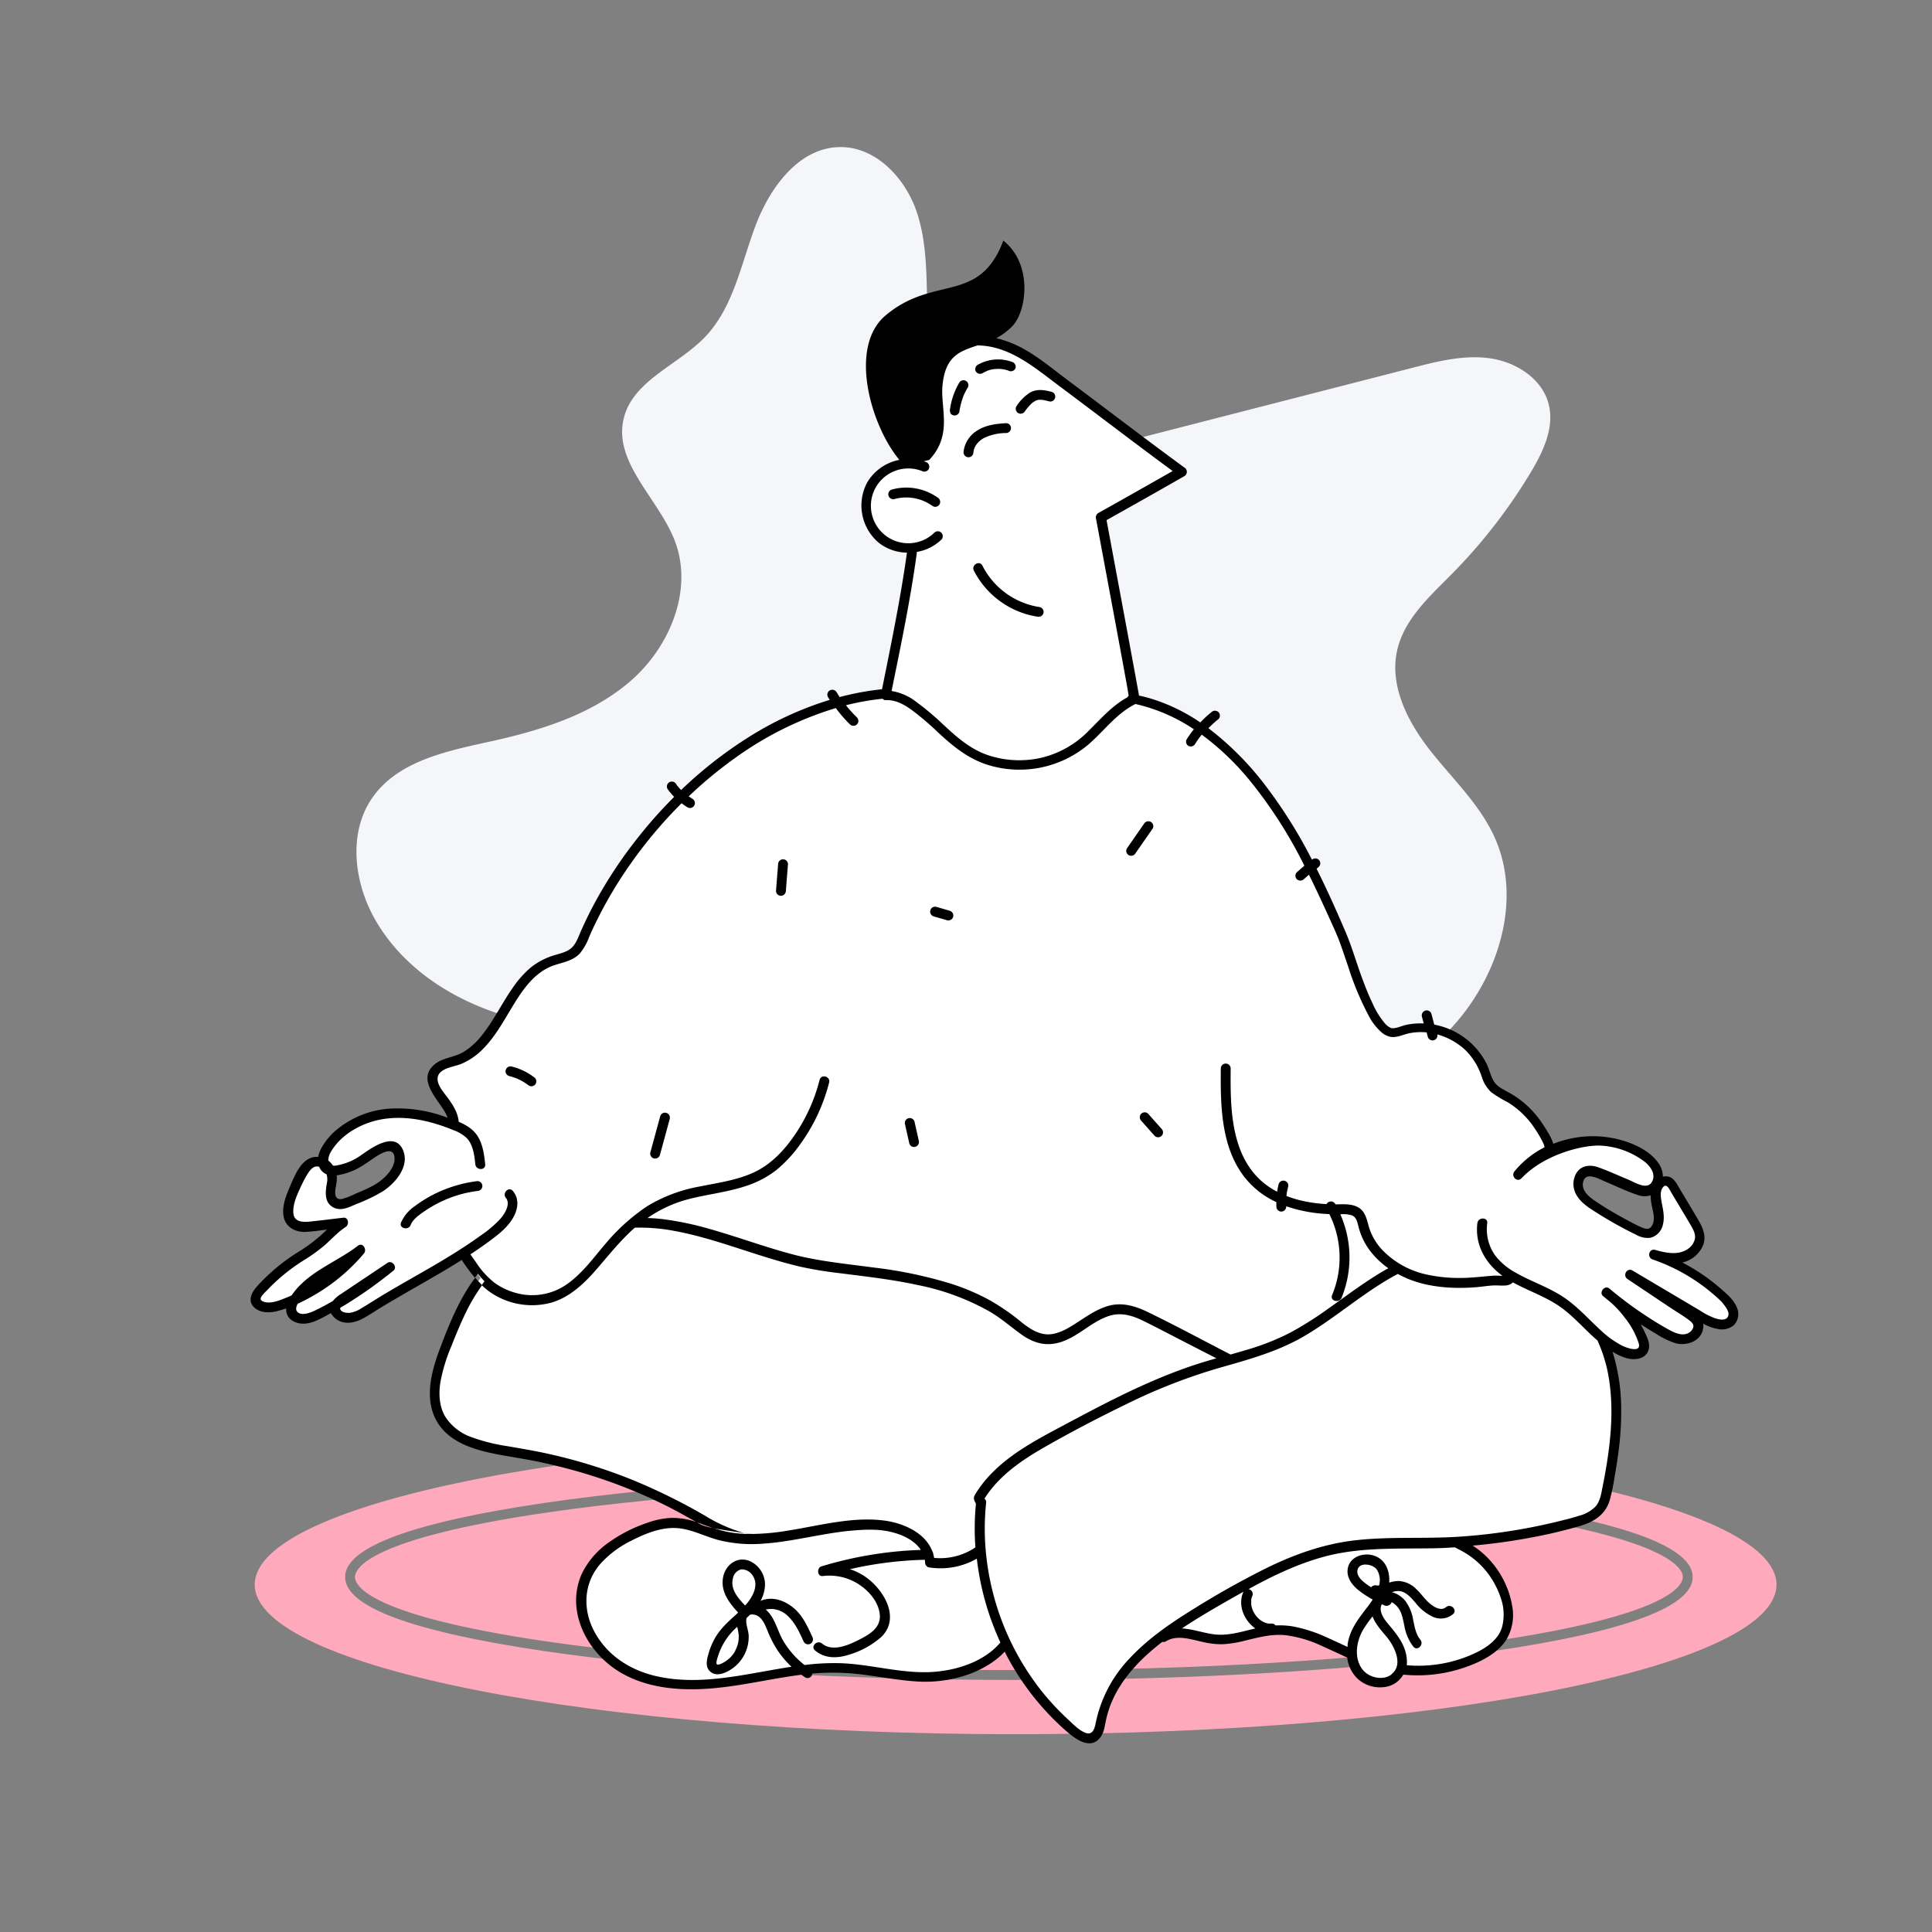 <svg xmlns="http://www.w3.org/2000/svg" width="587.81" height="587.81" viewBox="0 0 587.81 587.81">
  <rect x="0" y="0" width="587.81" height="587.81" fill="#808080" stroke="none"/>
  <g id="ace09d2a-ca3a-4138-bf31-f5b6f47f1194" data-name="relax">
    <g id="b210c2b5-352b-4333-b523-a008b9f23a21" data-name="color background">
      <path d="M235.1,305.63c-21.48,4.72-43.48,9.13-65.34,6.68s-43.91-12.86-55.18-31.75c-6.92-11.61-8.94-27.32-1-38.27s22.74-13.85,36-16.78c15.31-3.39,30.88-8.25,42.63-18.64s18.71-27.55,13.14-42.21c-4.92-12.94-18.85-23.9-15.58-37.36,2.8-11.52,16.42-16.15,24.65-24.68,8.67-9,11-22.1,15.39-33.81S243,44.94,255.48,44.75c11-.17,20,9.44,23.47,19.84s2.8,21.65,3.31,32.61,2.58,22.6,10.14,30.54c6.64,7,16.6,10,26.22,10.08s19.06-2.27,28.38-4.66l82.8-21.27c7.73-2,15.71-4,23.61-2.86s15.8,6.19,17.77,13.93c1.81,7.1-1.65,14.41-5.42,20.7a164,164,0,0,1-23.85,30.78c-6.81,6.91-14.6,13.82-16.79,23.27-2.5,10.79,3.11,21.82,9.95,30.54s15.2,16.51,19.72,26.63c8.11,18.16,1.68,40.26-11.12,55.49s-30.93,24.87-48.95,33.29S358,359.83,342.65,372.45" style="fill: #f4f6f9"/>
    </g>
    <path id="b7a9f39c-fdd5-40f7-8b88-f6cec873027d" data-name="carpet" d="M512,479.81c0,2.59-4.21,11.67-58.32,19.6-38.37,5.63-89.39,8.72-143.68,8.72S204.69,505,166.32,499.41c-54.11-7.93-58.32-17-58.32-19.6s4.21-11.68,58.32-19.61c38.37-5.62,89.39-8.72,143.68-8.72s105.31,3.1,143.68,8.72C507.79,468.13,512,477.21,512,479.81Zm28.5,2.32c0,25.13-103.65,45.5-231.5,45.5S77.5,507.26,77.5,482.13s103.65-45.5,231.5-45.5S540.5,457,540.5,482.13ZM515,479.81c0-9.06-20.48-16.66-60.89-22.58-38.5-5.64-89.68-8.75-144.11-8.75s-105.61,3.11-144.11,8.75C125.48,463.15,105,470.75,105,479.81s20.48,16.65,60.89,22.57c38.5,5.65,89.68,8.75,144.11,8.75s105.61-3.1,144.11-8.75C494.52,496.46,515,488.86,515,479.81Z" style="fill: #feaabc"/>
    <g id="f908860a-96b9-4948-a55b-e79f41ee414b" data-name="white background">
      <path d="M524.59,395.25a59.57,59.57,0,0,0-21.6-13.2c2.87.82,5.93,1.43,8.8.63s5.43-3.42,5.22-6.4a10.15,10.15,0,0,0-1.74-4.32l-6.39-10.72a3.62,3.62,0,0,0-1.44-1.58,2.55,2.55,0,0,0-2.91,1c-1.67,2.2-.7,5.29-.17,8s-.12,6.38-2.85,6.8a5.7,5.7,0,0,1-3.28-.82,115.86,115.86,0,0,1-13-7.36c-1.95-1.28-3.95-2.73-4.84-4.88s-.09-5.16,2.15-5.8a6.4,6.4,0,0,1,4.08.69l11,4.55a6.88,6.88,0,0,0,3.5.76c2.43-.36,3.75-3.38,3.09-5.75s-2.69-4.1-4.77-5.41c-8.31-5.24-19.29-5.35-28.11-1.18,0-.12,0-.25,0-.37,0-1.95-1.91-4.74-2.9-6.35a27.78,27.78,0,0,0-10.05-9.66c-1.65-.92-3.45-1.71-4.66-3.17s-1.64-3.28-2.3-5c-3.66-9.52-15.34-15.09-25.05-12a6.08,6.08,0,0,1-3.53.52c-6.61-1.94-12.29-24.22-14.89-30-6.89-15.39-13.87-31-24.23-44.26a87.67,87.67,0,0,0-18-17.91l3.87-4.29a31.07,31.07,0,0,0-4.25,4,53.53,53.53,0,0,0-20.89-9l.52-.89c-2.21-12.3-10.07-54.36-10.07-54.36,8.14-4.54,24.62-13.91,24.62-13.91-13.71-10-28.89-21.78-44.36-33.17-5.13-3.78-11.4-6.71-17.77-6.71-11.68-8.84-16.07,10.4-18.34,37.76a12.86,12.86,0,0,0-10.66,22.73,12.9,12.9,0,0,0,9.1,2.5l-.06,1.35c-2.29,16.6-5.05,29.06-8,43.7l-1.44-.4a81.56,81.56,0,0,0-13,2.49l-1.85-2.35c.49.83,1,1.64,1.57,2.43-17.39,4.83-33.72,15.21-47.31,28.4l-3.06-2.93a17.31,17.31,0,0,0,2.79,3.19,135.31,135.31,0,0,0-29.55,42.35,13,13,0,0,1-2.82,4.7c-2,1.8-4.84,2.12-7.35,3-13.34,4.89-15.29,25.62-28.74,30.18-2.35.8-5.15,1.19-6.51,3.26-3.24,5,5.7,9.91,5.75,15.83l.38.72c-6.62-2.74-13.82-4.44-20.93-3.63s-14.29,4.5-18.12,10.67a6.49,6.49,0,0,0-1.07,4.35,3.71,3.71,0,0,0-3-.36c-1.61.52-2.66,2.05-3.49,3.52a42.61,42.61,0,0,0-3.45,7.71c-.86,2.56-1.28,5.85.83,7.53,1.47,1.18,3.57,1,5.45.8l9.72-1.13c-2.67,1.69-4.73,4.17-7.15,6.2s-5.47,3.77-8.22,5.65a53.36,53.36,0,0,0-10,8.94c-.75.85-1.51,1.95-1.16,3a2.39,2.39,0,0,0,1,1.21c2,1.28,4.54.69,6.75-.08,1.38-.48,2.74-1,4.08-1.62a1.63,1.63,0,0,0-.11.17c-.79,1.27-1.39,2.91-.63,4.19a3.24,3.24,0,0,0,2,1.38c2.34.58,4.73-.53,6.86-1.67,1.5-.81,3-1.66,4.46-2.52a2.15,2.15,0,0,0-.39,1.21,2.62,2.62,0,0,0,1.1,2,5.4,5.4,0,0,0,4.73.66,17.37,17.37,0,0,0,4.39-2.25c9.44-6,19.48-11.11,28.87-17.17.34.5.68,1,1,1.47,1.43,2,2.8,4.09,4.43,5.94h0c-4.59,5.79-7.5,12.74-10.19,19.42-3.42,8.48-6.62,18.53-.73,25.53,4.93,5.85,14.23,7.08,22.52,8.49a161,161,0,0,1,52.63,18.57c5.34,3,11.32,6.74,17.63,7.57a36.74,36.74,0,0,1-9.85-1.31c-4.18-1.19-8.18-3.28-12.52-3.55-3.82-.23-7.57,1-11.1,2.43-7.19,3-14.29,7.79-17,15.12-3.76,10.36,3.14,22.27,12.9,27.37s21.42,4.83,32.32,3.22c7.07-1,14.12-2.59,21.2-3.44.48.36,1,.71,1.48,1l-1.12-1.08a71.89,71.89,0,0,1,11.17-.54c8.38.31,16.61,2.49,25,2.71s19.43-3.05,24.67-9.61l-1.24-4.85A79.91,79.91,0,0,0,326.85,527c1.65,1.37,3.93,2.73,5.8,1.68,1.54-.88,1.88-2.9,2.2-4.64,2.08-11.18,9.89-19.64,19.25-26.6l-.12.77c4.61-3,10.54.21,16,.65,4.51.37,8.89-1.22,13.33-2.16a6.62,6.62,0,0,0,3.49.88l-.91-1.32c.5-.07,1-.12,1.51-.16,8.44-.55,16,3.85,23.86,7.44a10.08,10.08,0,0,0,2,5.43c2.93,3.76,9.65,4.26,12.22.24a6.07,6.07,0,0,0,.57-1.14,42.57,42.57,0,0,0,23.07-3.65c3.71-1.74,7.36-4.26,8.84-8.08,3.24-8.36-3.38-19.95-10.43-24.48a43.14,43.14,0,0,0-4.74-2.63,176.6,176.6,0,0,0,36.25-6c3-.81,6.15-1.87,7.91-4.39a13.68,13.68,0,0,0,1.81-5.13c3.08-15.11,4.9-31.3-1-45.54-.15-.35-.31-.69-.47-1a24,24,0,0,0,7.46,4.54c1.89.66,4.56.65,5.24-1.23a4.11,4.11,0,0,0-.35-2.84,33.05,33.05,0,0,0-9.09-12.75,117.72,117.72,0,0,0,15.5,10.62c2.07,1.19,4.36,2.34,6.73,2s4.55-2.81,3.64-5a6,6,0,0,0-2.43-2.42L495.84,388l22.59,13.39c2.77,1.64,7.14,2.87,8.55,0C528,399.23,526.28,396.86,524.59,395.25ZM121.27,354c-.76,3.15-3.15,5.67-5.87,7.42a63.11,63.11,0,0,1-8.75,4.15c-1.63.73-3.64,1.49-5.08.43a3.81,3.81,0,0,1-1.19-3.43c.1-1.26.51-2.49.53-3.75a5.09,5.09,0,0,0-.67-2.57,7.54,7.54,0,0,0,3.56-.34,25.1,25.1,0,0,0,3.78-1.28c3.49-1.62,6.22-4.89,10-5.62a3.68,3.68,0,0,1,1.65,0C121.17,349.45,121.74,352,121.27,354Z" style="fill: #fff"/>
    </g>
    <path id="beb56bf6-4fde-4647-a3d8-0b997c816722" data-name="man" d="M528.34,397.58c-.93-2.13-2.76-3.73-4.48-5.23a60.55,60.55,0,0,0-5.66-4.42,59.49,59.49,0,0,0-6.36-3.82l.44-.1a8.94,8.94,0,0,0,5.85-5.06c1.23-3.09-.29-5.88-1.85-8.51L510.65,361c-.68-1.15-1.38-2.44-2.72-2.92a3.61,3.61,0,0,0-2-.08,7.21,7.21,0,0,0-1.32-4.08c-2.9-4.19-8.59-6.53-13.41-7.55A32.52,32.52,0,0,0,472.61,348a16.33,16.33,0,0,0-1.7-3.55,44.23,44.23,0,0,0-2.93-4.4,29,29,0,0,0-8.93-7.67c-1.7-.94-3.59-1.75-4.61-3.5-.93-1.59-1.32-3.45-2.09-5.12A22.39,22.39,0,0,0,437.56,312c-.39-.1-.79-.19-1.19-.27l-.86-3.26a1.51,1.51,0,0,0-1.84-1,1.53,1.53,0,0,0-1.05,1.84l.55,2.08a21.13,21.13,0,0,0-5.32.42c-1.43.3-3.58,1.38-4.73.92a5.1,5.1,0,0,1-1.83-1.45,24.54,24.54,0,0,1-3.69-6c-1.23-2.55-2.26-5.19-3.24-7.84-1.66-4.51-3-9.2-4.85-13.62-2.8-6.53-5.72-13.09-8.94-19.5l.65-.57a1.49,1.49,0,0,0-2.05-2.17,148.38,148.38,0,0,0-14-22.37,91.54,91.54,0,0,0-17.51-17.66,33.4,33.4,0,0,1,3.06-2.77,1.5,1.5,0,0,0,0-2.12,1.54,1.54,0,0,0-2.12,0,32.7,32.7,0,0,0-3.41,3.14,55.75,55.75,0,0,0-14.8-7.18c-1.28-.4-2.58-.72-3.88-1,0-.07,0-.13,0-.2-1.42-7.88-2.89-15.76-4.35-23.64q-2.36-12.69-4.72-25.38l-.78-4.15q11.89-6.64,23.71-13.4a1.52,1.52,0,0,0,0-2.59c-7.94-5.8-15.78-11.74-23.63-17.66q-6.21-4.69-12.44-9.36c-4-3-7.91-6.25-12.24-8.74a33.18,33.18,0,0,0-8.94-3.62,19.74,19.74,0,0,0,4.83-3.59c4.41-4.48,6.41-18.86-2.69-26.08C297.94,92.73,284.17,83.51,269.4,96c-11.31,9.58-4.51,33.41,4.23,43.91a14.62,14.62,0,0,0-9.72,6.76,14.82,14.82,0,0,0,3.61,18.59,14.25,14.25,0,0,0,8.42,2.88c-1.95,14-4.81,27.77-7.59,41.59a1.4,1.4,0,0,0-.29,0,84.78,84.78,0,0,0-12.6,2.35c-.32-.49-.64-1-.94-1.48a1.5,1.5,0,0,0-2.59,1.52c.16.27.35.54.52.81a102.57,102.57,0,0,0-25.31,11.75,128.66,128.66,0,0,0-19.91,15.68c-.19-.2-.39-.39-.56-.6l-.29-.34-.08-.11,0,0-.06-.07,0,.05c-.19-.24-.37-.5-.54-.76a1.5,1.5,0,0,0-2.59,1.52,18.75,18.75,0,0,0,2,2.4,139.61,139.61,0,0,0-11.32,12.77,135.91,135.91,0,0,0-12.34,18.56q-2.59,4.71-4.76,9.63c-.71,1.63-1.33,3.48-2.59,4.78s-3.22,1.8-4.95,2.3a21,21,0,0,0-7.82,4,31.25,31.25,0,0,0-5.46,6.24c-3.22,4.61-5.66,9.76-9.18,14.16a21,21,0,0,1-5.86,5.28c-2.75,1.57-6.25,1.65-8.69,3.74-5.25,4.48.81,10.25,3.17,14.32a10,10,0,0,1,.87,1.84,42.61,42.61,0,0,0-17.33-2.79,28.39,28.39,0,0,0-15.76,5.91,19.49,19.49,0,0,0-5.51,6.5A9.6,9.6,0,0,0,96.8,352a5.06,5.06,0,0,0-2.91.59c-2.84,1.56-4.34,5.34-5.56,8.16s-2.57,6.06-2.06,9.24,3.31,4.87,6.45,4.82a52.66,52.66,0,0,0,5.32-.54l1.46-.17L97.44,376a49.18,49.18,0,0,1-6.93,5.06A58.19,58.19,0,0,0,78.18,391.4c-1.57,1.79-2.94,4.25-.92,6.29,1.76,1.79,4.53,1.79,6.81,1.28a30.34,30.34,0,0,0,3-.89,4.6,4.6,0,0,0,.15,1.47c.62,2.18,2.94,3.16,5,3.18,2.48,0,4.78-1.21,6.9-2.36l1.54-.86a5.69,5.69,0,0,0,4.34,2.88c3.08.37,5.71-1.32,8.19-2.89,8.93-5.64,18.36-10.51,27.29-16.16a54.53,54.53,0,0,0,4,5.41c.31-.4.61-.81.93-1.2a27.39,27.39,0,0,0,2,2.27c-.3.38-.58.78-.86,1.18a20.88,20.88,0,0,0,4.71,3.44,22.42,22.42,0,0,0,16.47,1.89c5.6-1.63,9.95-5.76,13.68-10.05s7.36-8.92,11.74-12.76a56.69,56.69,0,0,1,12.67,1.11c8.52,1.63,16.72,4.55,25,7.17,4.2,1.33,8.42,2.6,12.7,3.6a120.81,120.81,0,0,0,12.25,2c7.84,1,15.71,1.88,23.45,3.57a73.29,73.29,0,0,1,22,8.14c3.41,2,6.33,4.6,9.54,6.9,3,2.15,6.32,3.39,10,2.79,6.28-1,10.64-6.41,16.53-8.39,3.89-1.3,7.5-.09,11,1.68,4.33,2.15,8.61,4.4,12.91,6.61l8.89,4.56c-2,.58-4.06,1.17-6.07,1.83-4.85,1.58-9.6,3.45-14.28,5.49-9.42,4.11-18.49,9-27.54,13.81-7.65,4.09-15.55,8.39-21.46,14.89a34.85,34.85,0,0,0-3.77,4.94c-.54.86-.89,1.45-.47,2.44a9.16,9.16,0,0,0,.43.82,77.86,77.86,0,0,0-.16,13.31,19.17,19.17,0,0,1-12.56,3.2c-.07-.39-.16-.77-.26-1.14a1.67,1.67,0,0,0-.29-.87c-2.14-5.68-8.93-8.64-14.76-9.37-9.57-1.2-19.32,1.49-28.7,3a71.74,71.74,0,0,1-11.33,1.1l-2.32-.32a19.6,19.6,0,0,0,2.13.33c-.9,0-1.8,0-2.7-.07a33.33,33.33,0,0,1-7.21-1.2c-.63-.18-1.25-.37-1.87-.58a16.28,16.28,0,0,1-3.64-1l-1.39-.78-.16-.06a22.05,22.05,0,0,0-7.46-1.21,24.86,24.86,0,0,0-7.32,1.5,44.4,44.4,0,0,0-11.76,6,24.94,24.94,0,0,0-8.1,9.38,19.88,19.88,0,0,0-1.54,11.41c1.21,7.86,6.67,14.95,13.48,18.88,8.27,4.77,18.26,5.48,27.58,4.7,9.16-.76,18.11-3,27.22-4.15.38.27.75.53,1.13.78a1.41,1.41,0,0,0,2.18-1.13l.53-.06a73.25,73.25,0,0,1,15.8.49c5.36.71,10.69,1.7,16.09,2,7.86.38,16.46-1.57,22.89-6.25a22.12,22.12,0,0,0,3.25-2.85q1,2,2.11,3.92a80.4,80.4,0,0,0,16,19.69c2.78,2.48,7.8,6.72,11,2.44,1.17-1.55,1.33-3.53,1.74-5.36a30.7,30.7,0,0,1,1.77-5.53c3.16-7.32,8.92-13.18,15.14-18l.19-.15a1.36,1.36,0,0,0,1.12-.17c3.42-2.08,7.61-.57,11.2.21a24.77,24.77,0,0,0,6.24.68,34.88,34.88,0,0,0,6.26-1c4.12-1,8.13-2.13,12.42-1.77a36.7,36.7,0,0,1,11.47,3.38c2.55,1.13,5.05,2.32,7.56,3.46a10.41,10.41,0,0,0,3.38,6.64,10.08,10.08,0,0,0,9.43,2,7.66,7.66,0,0,0,4.24-3.45,44.14,44.14,0,0,0,22.76-3.82c3.34-1.55,6.61-3.69,8.62-6.86a14.63,14.63,0,0,0,1.81-9.89A27.67,27.67,0,0,0,450,471.61c-.62-.48-1.27-.93-1.94-1.36q8.7-.76,17.29-2.36a148.76,148.76,0,0,0,15.29-3.59c4.22-1.25,7.74-3.36,9.1-7.79a62.94,62.94,0,0,0,1.48-7.07c.43-2.42.82-4.85,1.14-7.28a93,93,0,0,0,.87-14.72,58.8,58.8,0,0,0-2.62-16.18,16.57,16.57,0,0,0,4.44,2c2.54.66,5.94.15,6.6-2.84.42-1.86-.64-3.83-1.41-5.46-.33-.71-.7-1.39-1.09-2.07,1.6,1,3.22,2.07,4.86,3a23.39,23.39,0,0,0,5.86,2.8c3.47.88,7.85-.69,8.32-4.68a4,4,0,0,0,0-1.29,13.69,13.69,0,0,0,4.48,1.62,5.63,5.63,0,0,0,4.86-1.17A4.89,4.89,0,0,0,528.34,397.58ZM278.93,168.33c0-.14,0-.27,0-.41a14,14,0,0,0,7.49-3.75,1.5,1.5,0,0,0-2.1-2.14,11.38,11.38,0,1,1-3.62-18.64,1.5,1.5,0,0,0,1.15-2.77c-.26-.11-.53-.19-.79-.28l1.66-.41c7.08-7.49,3.5-15.47,4-22.26.77-9.4,5.26-10.76,10.68-12.58h0c9.74.11,17.31,6.7,24.71,12.22,7.95,5.94,15.86,11.95,23.8,17.92q5.42,4.07,10.87,8.08c-7.53,4.28-15.06,8.56-22.63,12.78a1.53,1.53,0,0,0-.69,1.69q1.39,7.44,2.77,14.88,2.6,13.91,5.17,27.82c.68,3.71,1.37,7.43,2,11.15a1.81,1.81,0,0,0-.33.5c-4.62,2.5-8,6.41-11.74,10.11a29.77,29.77,0,0,1-14.18,8.23,30.13,30.13,0,0,1-16-.53c-5.79-1.81-10.05-5.65-14.4-9.71a85.21,85.21,0,0,0-8-6.7,16.68,16.68,0,0,0-7.49-3.3C274.11,196.31,277,182.41,278.93,168.33Zm5.93,340.27c-9.47.9-18.88-2.07-28.3-2.54a70.32,70.32,0,0,0-11.78.52,26.39,26.39,0,0,1-6.51-7.41c-1.76-3-2.52-7.16-5.3-9.46a7.23,7.23,0,0,1,6.7,1.94c2.3,2.14,3.61,5.09,4.89,7.9a1.54,1.54,0,0,0,2.06.54,1.56,1.56,0,0,0,.54-2.06c-1.47-3.21-3-6.63-5.84-8.92s-6.4-3.45-9.74-2.12l-.18.09a11.18,11.18,0,0,0,1.19-3.37,7.85,7.85,0,0,0-4.62-8.82c-3.84-1.48-7.39,1.37-8,5.16-.72,4.22,1.87,7.63,4.59,10.55l0,.06c-2.33,2.16-4.77,4.18-6.52,6.9a20.49,20.49,0,0,0-2.4,5.31c-.48,1.65-1.12,3.82.07,5.3,2.23,2.8,6.63.17,8.53-1.71a11.81,11.81,0,0,0,3.55-8.64c0-1.73-1-3.67-.69-5.37,0,0,0-.07,0-.11.37-.35.73-.7,1.09-1.07a3.3,3.3,0,0,1,2,.21c1.75.76,2.58,2.88,3.26,4.52a36.16,36.16,0,0,0,2.75,5.54,29.38,29.38,0,0,0,4.61,5.57c-13.77,2.08-27.48,6-41.28,2.83-7.91-1.85-14.87-6.32-18.74-13.61-3.57-6.72-3.24-14.62,1.84-20.49a30.88,30.88,0,0,1,9.5-7.11c3.93-2,8.39-3.87,12.87-3.84,4.79,0,9.13,2.5,13.68,3.69A41.92,41.92,0,0,0,232,469.67c9.23-.59,18.17-3.21,27.37-4,4-.35,8.19-.51,12.11.52,3.14.81,6.46,2.33,8.43,5,.09.12.15.25.23.37a117.21,117.21,0,0,0-30.19,5c-1.53.47-1.34,3.17.4,2.95A16.38,16.38,0,0,1,261.24,482c3.1,2,5.94,5.25,6.41,9,.56,4.43-3.49,6.5-6.89,8.19-3,1.5-7.63,3.37-10.65.86-1.47-1.23-3.61.88-2.12,2.12,2.94,2.45,6.64,2.43,10.15,1.32a26.08,26.08,0,0,0,10-5.45c6.26-6.1.16-15.39-5.83-18.93a18.89,18.89,0,0,0-3.72-1.69,114,114,0,0,1,22.77-2.86,7.89,7.89,0,0,1,.1.85,1.51,1.51,0,0,0,1.1,1.45,22.26,22.26,0,0,0,14.64-2.64,83.35,83.35,0,0,0,7.17,25.5C299.71,505.28,291.9,507.94,284.86,508.6ZM223,480.22a3.35,3.35,0,0,1,2.55-2.74,4,4,0,0,1,3.53,2c1.91,3-.22,6.63-2.36,9C224.55,486.27,222.13,483.46,223,480.22Zm.73,22a8.87,8.87,0,0,1-3.52,3.56c-.4.22-1.6.89-2.07.59s.22-2.16.37-2.66a19.62,19.62,0,0,1,5.79-8.75,21.64,21.64,0,0,1,.44,2.38A8.54,8.54,0,0,1,223.69,502.18Zm157.94-6.7c-3.92.92-7.87,2.19-11.95,1.76-3.41-.36-6.7-1.65-10.13-1.83,5.07-3.39,10.38-6.43,15.66-9.44l3.1-1.75a2.29,2.29,0,0,0-.14.27c-1.64,3.95.34,8.56,3.74,10.93Zm41.72,13.9c-2.64,2.05-7,1-8.91-1.56-2.67-3.56-1.77-8.68.38-12.24a40.54,40.54,0,0,1,2.74-3.83c.83,2.29,2.73,4.36,4.26,6.19C424.16,500.75,427.14,506.45,423.35,509.38Zm-6.17-26.46-.84-.54c-1.42-1-3.7-2.62-3.39-4.61.42-2.74,4.8-1.95,5.92-.24a6,6,0,0,1,.68,4.8,3.76,3.76,0,0,1-.75,0A1.65,1.65,0,0,0,417.18,482.92Zm34.34-5.66a26,26,0,0,1,5,8.74,15.05,15.05,0,0,1,.37,9.24c-1.12,3.44-4.24,5.7-7.33,7.29A40.56,40.56,0,0,1,428,506.64a8.58,8.58,0,0,0,0-2.09c-.46-4.5-3.34-7.65-6.08-11-1.14-1.39-2.52-3.65-1.49-5.46l.78.36a1.67,1.67,0,0,0,2.2-1,6.23,6.23,0,0,1,1.56,1.21c1.54,1.63,1.84,3.9,2.31,6a14.46,14.46,0,0,0,2.73,6.34c1.23,1.49,3.34-.65,2.12-2.13-1.41-1.71-1.74-4-2.2-6.14A13,13,0,0,0,427.5,487a8.06,8.06,0,0,0-4-2.59,6.51,6.51,0,0,1,1.9-.35c2.23,0,3.87,2,5.2,3.51a14.55,14.55,0,0,0,5.14,4.24,5.82,5.82,0,0,0,6.33-.7c1.47-1.26-.66-3.37-2.13-2.13s-3.58,0-4.77-1c-1.62-1.27-2.75-3.1-4.26-4.49a8.16,8.16,0,0,0-5.34-2.47,9.65,9.65,0,0,0-2.91.49c.24-3.39-1-6.94-4.49-8.16s-7.94.45-8.18,4.44c-.16,2.58,1.65,4.72,3.56,6.21a30.82,30.82,0,0,0,4.09,2.66c-.5.78-1,1.52-1.52,2.16-2.74,3.57-5.47,6.94-6.11,11.53,0,.24,0,.48-.06.72-1.92-.89-3.84-1.8-5.78-2.66a44.39,44.39,0,0,0-10.79-3.57,24.92,24.92,0,0,0-5.29-.3,1.46,1.46,0,0,0-1.16-.57,6.09,6.09,0,0,1-.85,0l-.21,0-.45-.11-.43-.13-.2-.08a6.73,6.73,0,0,1-.76-.38c-.2-.12-.4-.25-.59-.39l-.23-.19c-.12-.1-.24-.2-.35-.31s-.38-.38-.56-.58c0,0-.25-.33-.23-.29s-.13-.17-.18-.26a7.17,7.17,0,0,1-.46-.75l-.21-.42a1.62,1.62,0,0,1-.08-.2,9.91,9.91,0,0,1-.45-1.59v0s0-.1,0-.15,0-.31,0-.46,0-.52,0-.79v-.06l0-.19.09-.39a7.08,7.08,0,0,1,.31-.88,1.52,1.52,0,0,0-1.05-1.85l-.22,0c7.24-4,14.71-7.59,22.69-9.8,10.22-2.84,20.76-2.51,31.26-2.63q4.42,0,8.83-.32c.42.22.85.42,1.27.65A25.31,25.31,0,0,1,451.52,477.26ZM488.9,445.1c-.37,2.36-.8,4.71-1.27,7-.42,2.13-.72,4.59-2.21,6.27a10.69,10.69,0,0,1-4.88,2.77c-2.26.73-4.58,1.29-6.89,1.85a174.48,174.48,0,0,1-30.07,4.57c-10.17.65-20.41-.08-30.56,1-9.71,1-18.83,4.19-27.56,8.46a263.75,263.75,0,0,0-23.3,13.12c-6.68,4.15-13.24,8.76-18.6,14.55a40,40,0,0,0-10.22,19.66c-.35,1.76-1,3.7-3.18,2.82-1.93-.76-3.57-2.52-5.07-3.9a77.89,77.89,0,0,1-8.37-9,80.34,80.34,0,0,1-17-45.14,76.91,76.91,0,0,1,.31-11.95,1.21,1.21,0,0,0-.39-1.09l-.09-.17c4.35-6.88,11.18-11.58,18.14-15.56,8.21-4.7,16.66-9.1,25.17-13.23a172,172,0,0,1,27.76-10.85c9-2.57,17.91-4.95,26.05-9.68,9.73-5.66,18.56-13.72,28.62-19a32.76,32.76,0,0,0,4.18,1.91c6.19,2.28,13.23,2.64,19.76,2.11,1.63-.13,3.26-.4,4.9-.51,1.32-.09,2.64.1,3.95,0a3.65,3.65,0,0,0,2.24-.94c4.19,2.32,8.78,3.92,12.87,6.44,4.9,3,8.52,7.53,12.84,11.24a45.16,45.16,0,0,1,3,9C491,426.16,490.37,435.82,488.9,445.1Zm36.64-44.24c-.8,1-2.51.58-3.54.28a21.29,21.29,0,0,1-4.85-2.46l-6.4-3.79-14.06-8.33c-1.68-1-3.11,1.53-1.52,2.59l12.8,8.56c2,1.33,4.1,2.57,6,4,.71.54,1.45,1.21,1.19,2.19a3,3,0,0,1-1.58,1.73c-2,1-4.51-.34-6.29-1.33-2-1.12-4-2.33-5.9-3.58a117.28,117.28,0,0,1-11.55-8.52h0l-.3-.24c-1.35-1-3.12,1.27-1.82,2.36L490,396.2a30.5,30.5,0,0,1,4.33,4.69,24.72,24.72,0,0,1,4.26,7.84c.81,3-3.69,1.36-5,.72a28.36,28.36,0,0,1-6.38-4.54c-4-3.63-7.56-7.79-12.18-10.69-4.42-2.78-9.43-4.44-13.95-7.05a19.52,19.52,0,0,1-6.15-5.17,13.68,13.68,0,0,1-2.44-9.84c.23-1.91-2.77-1.89-3,0-.81,6.54,2.48,12.29,7.64,16-1.06,0-2.15-.12-3.21,0-3.31.25-6.54.68-9.87.66a45.44,45.44,0,0,1-10-1.05,26.5,26.5,0,0,1-13.48-7.47,17.67,17.67,0,0,1-3.87-6.35c-.82-2.47-1.05-5.36-3.63-6.7-2-1.06-4.48-.85-6.75-.82,0-.05-.06-.11-.1-.17a1.51,1.51,0,0,0-2.62.09,45.52,45.52,0,0,1-6.58-.83,34.92,34.92,0,0,1-5.6-1.64c0-.21,0-.43.07-.63-.08.38,0-.06,0-.14s0-.28.07-.42c.09-.52.21-1,.34-1.54a1.5,1.5,0,1,0-2.89-.8,20.93,20.93,0,0,0-.44,2.23,23.08,23.08,0,0,1-5.88-4.31c-8.35-8.58-8.36-22-8.26-33.18a1.5,1.5,0,0,0-3,0c-.1,10.69,0,22.75,6.35,31.89a26.07,26.07,0,0,0,10.55,8.76c0,.46,0,.92,0,1.38a1.53,1.53,0,0,0,1.5,1.5,1.5,1.5,0,0,0,1.5-1.5V367a44.93,44.93,0,0,0,13.12,2.38,29.7,29.7,0,0,1,.84,24.66c-.74,1.78,2.16,2.55,2.89.79a32.41,32.41,0,0,0-.39-25.38,9.05,9.05,0,0,1,3.56.33c1.42.59,1.64,2.23,2,3.55a20.37,20.37,0,0,0,3.42,7.13,25.47,25.47,0,0,0,5.62,5.4c-6.52,3.62-12.46,8.21-18.54,12.49a105.42,105.42,0,0,1-11.32,7.12,74.78,74.78,0,0,1-13.65,5.34c-1.49.45-3,.88-4.49,1.3-8.43-4.34-16.79-8.87-25.34-13-3.68-1.77-7.57-2.92-11.63-1.85-3.15.83-5.93,2.66-8.63,4.41s-5.27,3.56-8.36,4.16c-3.77.74-6.94-1.39-9.76-3.64a65.72,65.72,0,0,0-10-6.85,68.11,68.11,0,0,0-11.06-4.69,132.53,132.53,0,0,0-23.74-5c-8.38-1.13-16.75-1.89-24.94-4.07-8.73-2.32-17.19-5.51-25.9-7.92A94.42,94.42,0,0,0,202.24,371c-1.75-.23-3.49-.36-5.22-.42a38.93,38.93,0,0,1,12.67-5.79c5.83-1.48,11.86-2.1,17.57-4.05a29.87,29.87,0,0,0,8.9-4.72,39.1,39.1,0,0,0,6.88-7.31,55,55,0,0,0,9.22-19.35c.47-1.87-2.42-2.67-2.9-.8a52.54,52.54,0,0,1-7.4,16.52c-3.28,4.84-7.31,9.18-12.68,11.66-5.14,2.37-10.88,3.12-16.37,4.25a46.29,46.29,0,0,0-16,6,59.67,59.67,0,0,0-12.73,11.48c-3.54,4.12-6.81,8.7-11.25,11.93a18.37,18.37,0,0,1-15.33,3.14,20.29,20.29,0,0,1-7.14-3.25,25.66,25.66,0,0,1-5.68-6.3c-.55-.78-1.11-1.56-1.66-2.35,1.68-1.11,3.36-2.25,5-3.45,2.72-2,5.53-4,7.46-6.84s2.7-6.32.46-9c-1.22-1.49-3.34.64-2.12,2.12,1.53,1.86-.41,4.89-1.66,6.33a34.59,34.59,0,0,1-6,5.1c-4.53,3.28-9.29,6.22-14.11,9.05-5,2.91-10,5.7-14.94,8.63-2.43,1.44-4.79,3-7.21,4.43a9.11,9.11,0,0,1-3.38,1.39c-.91.12-2.83,0-3.11-1.16a.62.62,0,0,1,0-.33c.73-.44,1.47-.87,2.2-1.33a135.93,135.93,0,0,0,14-10c1.32-1.07-.41-3.3-1.82-2.35l-9.54,6.38-4.56,3.05a9.73,9.73,0,0,0-2.52,2.17c-1.7,1-3.41,1.9-5.15,2.76-1.4.69-4.44,2-5.73.44-.5-.62-.27-1.51.19-2.37a59.2,59.2,0,0,0,7.28-4,56.92,56.92,0,0,0,12.88-11.3c1-1.2-.37-3.47-1.82-2.36-6.48,5-14.79,7.74-19.78,14.53l-.42.59-1.19.53c-1.93.77-4.18,1.8-6.31,1.61-.6-.06-1.93-.34-1.92-1.12s1.53-2.13,2.11-2.75a57.7,57.7,0,0,1,11.08-9,51.08,51.08,0,0,0,6.51-4.71c2-1.82,3.88-3.89,6.2-5.4,1.12-.73.83-3-.76-2.79-3.37.39-6.73.82-10.1,1.17-2.34.24-5,.13-5.1-2.79-.13-2.61,1.15-5.36,2.22-7.68a37.75,37.75,0,0,1,1.91-3.68c.61-1,1.45-2.37,2.74-2.59a2.12,2.12,0,0,1,1,.07,3.9,3.9,0,0,0,1.08,1.56,4.07,4.07,0,0,0,1.16.72,5.08,5.08,0,0,1,.12,2.61c-.41,2.47-.92,5.58,1.55,7.23s5.11.21,7.4-.78a50,50,0,0,0,8.26-4c3.75-2.53,8-7.56,5.94-12.4-2.48-5.81-9.42-.79-12.61,1.43a18.13,18.13,0,0,1-7.94,3.28,3.91,3.91,0,0,1-.76,0c-.14-.19-.27-.38-.43-.56a6.27,6.27,0,0,0-1-1,5.56,5.56,0,0,1,.89-2.8c2.7-4.46,7.44-7.49,12.35-9,6.57-2,13.57-1.21,20,.81q2.43.76,4.8,1.74a11.46,11.46,0,0,1,4.13,2.48c1.94,2.08,2.27,5.23,2.57,7.93.21,1.9,3.21,1.92,3,0-.31-2.83-.66-5.79-2.13-8.29-1.37-2.33-3.55-3.61-5.93-4.65-.22-2.69-1.68-5-3.23-7.15-1.18-1.65-3.43-4-3.18-6.21.35-3,5-3.33,7.17-4.25a20,20,0,0,0,6.52-4.44c4-4,6.59-9,9.52-13.75,2.74-4.43,5.92-9,10.82-11.26,3.11-1.4,6.81-1.52,9.25-4.18a16.93,16.93,0,0,0,2.79-4.91q1-2.36,2.15-4.67a130.05,130.05,0,0,1,11-18.4,137.5,137.5,0,0,1,15-17.69,19.41,19.41,0,0,0,1.75,1.21,1.5,1.5,0,1,0,1.51-2.59c-.25-.15-.5-.31-.74-.48l-.35-.24a129.16,129.16,0,0,1,14.19-11.73,103.33,103.33,0,0,1,30.57-15.13,39.18,39.18,0,0,0,4.34,5,1.5,1.5,0,0,0,2.12-2.12,37.41,37.41,0,0,1-3.38-3.74c1.86-.47,3.74-.88,5.63-1.21,1.71-.31,3.43-.55,5.15-.73a1.6,1.6,0,0,0,.33-.07,1.31,1.31,0,0,0,1.11.46c3.08-.11,5.71,1.45,8.11,3.23a85.06,85.06,0,0,1,7.38,6.29c4.49,4.2,9,8,14.9,10a32.54,32.54,0,0,0,31.13-6c4.84-4.19,8.54-9.45,14.33-12.35a53,53,0,0,1,17.79,7.69,33.4,33.4,0,0,0-2.2,3.06,1.51,1.51,0,0,0,.54,2,1.53,1.53,0,0,0,2-.54c.49-.77,1-1.53,1.56-2.26,0,0,.1-.14.12-.15l.12-.16.25-.31a81.39,81.39,0,0,1,14,13.2,138.78,138.78,0,0,1,17.22,26.66l-2.29,2a1.51,1.51,0,0,0,0,2.12,1.54,1.54,0,0,0,2.12,0l1.56-1.37c2.27,4.56,4.4,9.18,6.49,13.81,1.15,2.56,2.17,4.71,3.07,7.22.82,2.29,1.58,4.59,2.37,6.88a88.68,88.68,0,0,0,6.36,15.19,17,17,0,0,0,3.89,4.93,5.91,5.91,0,0,0,2.64,1.3c1.91.32,3.69-.64,5.51-1.05a17.74,17.74,0,0,1,5.49-.3l.33,1.27a1.49,1.49,0,0,0,2.91-.66,20.45,20.45,0,0,1,8.62,4.85,20.17,20.17,0,0,1,4.91,8.07,10.65,10.65,0,0,0,2.86,4.65,36.28,36.28,0,0,0,5,3.05,26.12,26.12,0,0,1,8.1,7.77,35.41,35.41,0,0,1,2.6,4.39,5.33,5.33,0,0,1,.54,1.55,28.66,28.66,0,0,0-9.14,7.32c-1.21,1.49.79,3.53,2.12,2.12,7.2-7.59,19.56-10.36,24.62-9.9a24.24,24.24,0,0,1,12.95,4.94c1.76,1.46,3.44,3.84,2.08,6.12-1.48,2.51-5.21.05-7.11-.73-3.07-1.27-6.12-2.69-9.26-3.8-2.43-.85-5.12-.55-6.57,1.78a6.54,6.54,0,0,0-.11,6.44c1.26,2.42,3.7,4,5.92,5.4q3.94,2.53,8.07,4.74c1.38.74,2.76,1.45,4.17,2.12a7.11,7.11,0,0,0,4.44,1,5.21,5.21,0,0,0,3.86-4.17c.59-2.46-.09-4.72-.5-7.14-.21-1.23-.4-2.77.35-3.87,1.22-1.79,2.13.53,2.74,1.55,1.94,3.26,3.92,6.51,5.84,9.79.73,1.27,1.55,2.68,1.26,4.2a5.07,5.07,0,0,1-2.29,3.14c-2.92,1.9-6.65,1.07-9.77.19-1.88-.53-2.61,2.26-.8,2.89a56.81,56.81,0,0,1,21.07,12.95C524.74,397.29,526.72,399.4,525.54,400.86Zm-423.1-43.09,0-.16a21.77,21.77,0,0,0,4-1.05c2.85-1,5.08-2.74,7.54-4.39,1.51-1,5.44-3.51,6-.39.48,2.66-1.64,5.27-3.5,6.89-2.42,2.12-5.52,3.33-8.45,4.57a22.08,22.08,0,0,1-3.9,1.53c-1.73.36-2.27-.82-2.14-2.37S102.65,359.36,102.44,357.77Zm399.88,15.55c-.77.91-1.92.51-2.85.11-1.7-.73-3.35-1.65-5-2.53-3-1.62-5.93-3.35-8.76-5.24-2-1.32-4.64-3.27-4.05-6,.74-3.44,5-.88,6.9-.08,3.29,1.36,6.6,3,10,4.09a6,6,0,0,0,3.65,0,15.88,15.88,0,0,0,.27,2.78C502.88,368.51,503.89,371.5,502.32,373.32ZM293.14,137.62a8.8,8.8,0,0,1,4.28-6.69c2.57-1.63,5.7-2,8.67-2.18a1.5,1.5,0,0,1,0,3,15.42,15.42,0,0,0-6.86,1.59,7,7,0,0,0-2.11,1.85,6.29,6.29,0,0,0-.41.64l-.16.3-.06.12s0,0,0,.06a5.67,5.67,0,0,0-.33,1.31,1.5,1.5,0,0,1-3,0Zm3.75-24.6a1.52,1.52,0,0,1,.54-2,12.42,12.42,0,0,1,10.47-.91A1.54,1.54,0,0,1,309,111.9a1.51,1.51,0,0,1-1.85,1,8.9,8.9,0,0,0-4.26-.62l-.43,0-.39.07a9.83,9.83,0,0,0-1.19.29l-.51.17L300,113a10.4,10.4,0,0,0-1.05.54A1.54,1.54,0,0,1,296.89,113Zm12.33,10.65a13.37,13.37,0,0,1,4.25-4.28c2.1-1.13,4.36-.74,6.56-.15a1.5,1.5,0,0,1-.79,2.89c-.45-.12-.89-.24-1.34-.33a5.13,5.13,0,0,0-1.13-.16,5,5,0,0,0-.67,0H316l-.31.06-.41.13-.4.2-.44.28c-.14.1-.16.11-.05,0l-.23.19a9.38,9.38,0,0,0-.85.82,13.43,13.43,0,0,0-1.48,1.82,1.53,1.53,0,0,1-2.05.53A1.5,1.5,0,0,1,309.22,123.67ZM217,464.93c-1.68-.57-3.34-1.21-5-1.76-3.28-1.86-6.55-3.7-9.93-5.37a157.57,157.57,0,0,0-24.82-9.68q-6.48-1.92-13.1-3.31c-4.11-.87-8.27-1.48-12.39-2.25-7-1.32-15.09-3.5-18.89-10.18-3.92-6.89-1.56-15.36,1.05-22.27,2.68-7.09,5.62-14.36,10.06-20.56.2-.28.41-.53.62-.8.67.78,1.36,1.54,2.1,2.25a54.66,54.66,0,0,0-4.87,8.13c-1.65,3.36-3.07,6.82-4.44,10.3A52.16,52.16,0,0,0,134,420.49c-.57,3.55-.39,7.38,1.47,10.53a15.56,15.56,0,0,0,8,6.24,55.77,55.77,0,0,0,11,2.75c4.09.71,8.18,1.39,12.24,2.29a162.82,162.82,0,0,1,25,7.67,180.11,180.11,0,0,1,22.79,11.18,47.33,47.33,0,0,0,11.5,5.16l.65.14C224.05,466.09,220,465.51,217,464.93ZM317.47,186.57a1.57,1.57,0,0,1-1.85,1.05,26.36,26.36,0,0,1-19.32-14c-.86-1.73,1.73-3.24,2.6-1.52a23.52,23.52,0,0,0,17.52,12.62A1.52,1.52,0,0,1,317.47,186.57ZM162.74,327.94a1.52,1.52,0,0,1,0,2.12,1.54,1.54,0,0,1-1.07.44,1.63,1.63,0,0,1-1.06-.44c.33.25-.06-.05-.13-.09s-.23-.17-.35-.25-.48-.32-.73-.48a16.21,16.21,0,0,0-1.48-.8l-.34-.16-.14-.07a6.26,6.26,0,0,0-.82-.31,15.86,15.86,0,0,0-1.66-.5,1.5,1.5,0,1,1,.8-2.89A18.68,18.68,0,0,1,162.74,327.94Zm77-65q-.33,4.06-.64,8.11a1.54,1.54,0,0,1-1.5,1.5,1.51,1.51,0,0,1-1.5-1.5q.31-4.05.64-8.11a1.5,1.5,0,0,1,3,0Zm49.45-137.3a1.67,1.67,0,0,1-.15-1.16,22.2,22.2,0,0,1,2.83-8.09,1.5,1.5,0,0,1,2.59,1.51,17.61,17.61,0,0,0-1,1.83c-.07.13-.13.27-.19.41s-.09.22-.1.24c-.12.32-.24.64-.35,1a21.32,21.32,0,0,0-.94,3.94,1.51,1.51,0,0,1-2.74.36ZM146.76,360.85a1.54,1.54,0,0,1-1.5,1.5,36.39,36.39,0,0,0-11.39,3.41,37.57,37.57,0,0,0-5.22,3.1c-1.43,1-3.07,2.21-3.73,3.89s-3.61,1-2.9-.8a11.76,11.76,0,0,1,4.22-5,38,38,0,0,1,5.79-3.6,40.68,40.68,0,0,1,13.23-4A1.51,1.51,0,0,1,146.76,360.85Zm132.79-13.74a1.5,1.5,0,0,1-2.89.8l-1.29-5.77a1.5,1.5,0,1,1,2.89-.79Zm-75.77-6.72q-1.49,5.49-3,11a1.5,1.5,0,1,1-2.9-.8l3-11a1.5,1.5,0,0,1,2.89.8ZM290,278.94a1.53,1.53,0,0,1-1.85,1.05l-4.05-1.17a1.5,1.5,0,1,1,.8-2.9l4.05,1.17A1.54,1.54,0,0,1,290,278.94Zm63.42,64.52a1.53,1.53,0,0,1,0,2.12,1.51,1.51,0,0,1-2.12,0c-1.37-1.53-2.73-3.07-4.09-4.6a1.53,1.53,0,0,1,0-2.12,1.51,1.51,0,0,1,2.12,0Zm-67.58-190a1.51,1.51,0,0,1-2.05.54,13.65,13.65,0,0,0-11.67-2.16,1.5,1.5,0,0,1-.8-2.89,16.54,16.54,0,0,1,14,2.46A1.53,1.53,0,0,1,285.86,153.45Zm64.84,98.66-5.23,7.52a1.54,1.54,0,0,1-2.05.54,1.51,1.51,0,0,1-.54-2.05l5.23-7.53a1.52,1.52,0,0,1,2.05-.53A1.51,1.51,0,0,1,350.7,252.11Z"/>
  </g>
</svg>
